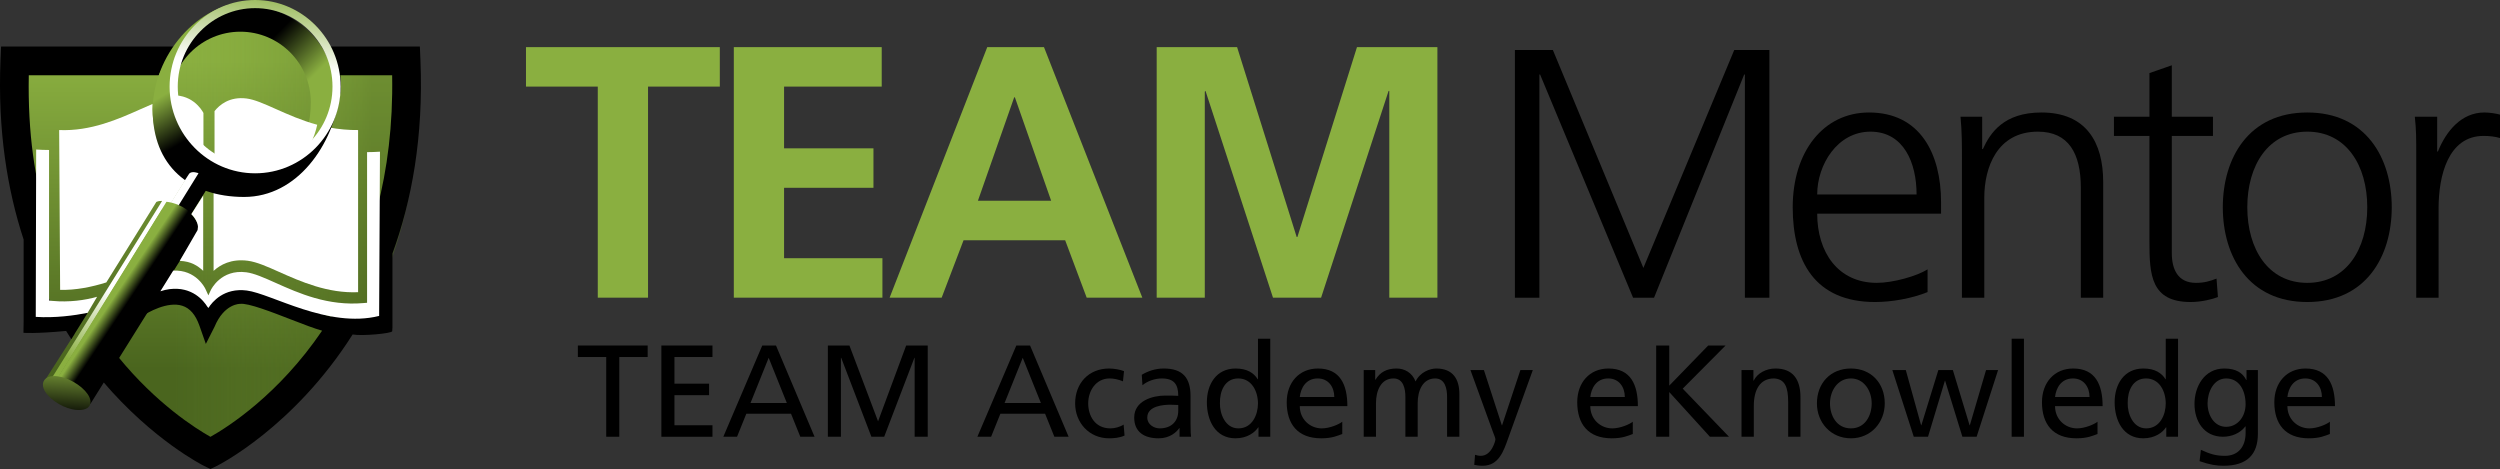 <?xml version="1.0" encoding="utf-8"?>
<!-- Generator: Adobe Illustrator 16.0.0, SVG Export Plug-In . SVG Version: 6.00 Build 0)  -->
<!DOCTYPE svg PUBLIC "-//W3C//DTD SVG 1.1//EN" "http://www.w3.org/Graphics/SVG/1.1/DTD/svg11.dtd">
<svg version="1.1" id="TEAM_Mentor_Logo_copy" xmlns="http://www.w3.org/2000/svg" xmlns:xlink="http://www.w3.org/1999/xlink"
	 x="0px" y="0px" width="420.842px" height="78.953px" viewBox="0 0 420.842 78.953" enable-background="new 0 0 420.842 78.953"
	 xml:space="preserve">
<rect x="0" y="0" width="420.842" height="78.953" fill="#333333" stroke="none"/>
<g>
	<linearGradient id="SVGID_1_" gradientUnits="userSpaceOnUse" x1="35.224" y1="62.12" x2="35.224" y2="9.104">
		<stop  offset="0" style="stop-color:#4A651E"/>
		<stop  offset="0.979" style="stop-color:#8AAF40"/>
	</linearGradient>
	<path fill="url(#SVGID_1_)" d="M69.77,8.62H54.302c-1.183-1.979-2.826-3.663-4.839-4.915c-2.334-1.453-4.003-2.269-6.739-2.269
		c-5.118,0-10.903,2.639-13.604,6.979c-0.043,0.069-0.139,0.136-0.18,0.204H0.651C0.013,24.23,2.93,36.74,7.311,46.595
		c0.246,0.554,0.073,1.743,0.327,2.278c0.503,1.061,0.455,1.453,1.474,2.494c1.432,1.463,2.273,3.33,3.424,4.869l-4.751,7.442
		c0,0-0.39,0.909-0.42,0.959c-0.298,0.479,0.291,0.31,0.838,1.058c0.481,0.656,1.241,1.326,2.139,1.885
		c1.152,0.717,1.935,0.621,2.824,0.621c0.753,0,1.751-0.143,1.773-0.203l0.016,0.01l3.122-5.019
		C27.165,73.127,35.207,77.9,35.207,77.9s14.643-7.087,24.891-25.302c0.38-0.678,1.645-1.395,2.013-2.104
		c0.787-1.512,0.776-1.441,1.297-2.546C68.154,37.879,70.441,25.004,69.77,8.62z"/>
	<linearGradient id="SVGID_2_" gradientUnits="userSpaceOnUse" x1="62.607" y1="40.198" x2="16.351" y2="40.198">
		<stop  offset="0" style="stop-color:#4A651E"/>
		<stop  offset="0.719" style="stop-color:#8AAF40;stop-opacity:0"/>
	</linearGradient>
	<path opacity="0.42" fill="url(#SVGID_2_)" d="M70.279,9.149H54.811c-1.183-1.979-2.826-3.662-4.839-4.914
		c-2.334-1.453-4.003-2.269-6.739-2.269c-5.118,0-10.903,2.638-13.604,6.979c-0.043,0.068-0.139,0.135-0.18,0.203H1.161
		C0.522,24.76,3.439,37.27,7.82,47.125c0.246,0.553,0.073,1.742,0.327,2.278c0.503,1.06,0.455,1.452,1.474,2.493
		c1.432,1.463,2.273,3.331,3.424,4.869l-4.606,7.4l0.005,0.004c-0.048,0.05-0.062,0.096-0.093,0.145
		c-0.298,0.479-0.187,1.162,0.361,1.91c0.481,0.657,1.241,1.327,2.139,1.885c1.152,0.717,2.37,1.145,3.259,1.145
		c0.753,0,1.098-0.3,1.255-0.553c0.035-0.055,0.061-0.113,0.083-0.174l0.016,0.01l3.122-5.018
		c9.089,10.137,17.131,14.91,17.131,14.91s14.643-7.088,24.891-25.303c0.38-0.677,1.645-1.395,2.013-2.104
		c0.787-1.511,0.776-1.441,1.297-2.545C68.663,38.409,70.951,25.534,70.279,9.149z"/>
	<path d="M0.18,7.835l-0.096,2.317c-0.482,11.77,1.134,21.766,3.895,30.176v13.725H3.979l-0.031,1.969c0,0,1.856,0.186,7.182-0.312
		c0.289,0.467,0.578,0.936,0.872,1.387l2.73-4.388c-0.234-0.392-0.469-0.789-0.7-1.192c-0.476-0.834-4.886-0.732-6.08-0.658
		c-1.128-1.773,0.146-13.284,0.087-13.476c-2.203-7.141-3.366-14.906-3.193-24.714h21.892c0.303-0.732,0.667-1.45,1.099-2.145
		c0.201-0.322,0.427-0.647,0.706-1.017c0.168-0.329,0.371-0.709,0.608-1.092c0.124-0.198,0.255-0.39,0.387-0.58H0.18z"/>
	<path d="M70.776,10.153L70.68,7.835H53.722c0.997,1.448,1.732,3.077,2.163,4.833h10.13c0.149,8.439-0.822,15.852-2.507,22.327
		c-0.492,1.89-0.182,13.617-1.396,16.063c-0.739,0.7-4.683,1.021-5.271,0.434c-0.355,0.623-0.722,1.215-1.087,1.809
		c-1.174-0.23-3.634-1.271-5.818-2.119c-4.597-1.785-7.796-2.952-9.714-2.792c-2.163-0.191-4.01,1.585-5.189,3.156
		c-0.911-1.36-2.096-2.274-3.542-2.726c-4.272-1.338-9.097,2.111-9.301,2.258l1.623,2.243c1.079-0.776,4.415-2.627,6.858-1.856
		c1.303,0.41,2.254,1.513,2.907,3.372l1.076,3.06l1.466-2.895c1.64-3.934,4.294-3.848,4.294-3.848
		c1.326-0.198,5.482,1.43,8.52,2.608c2.27,0.882,3.989,1.537,5.292,1.904C46.93,66.413,38.41,71.855,35.427,73.534
		c-2.548-1.436-9.125-5.602-15.532-13.468l-2.579,4.146c8.462,9.931,16.883,14.146,17.058,14.231l1.053,0.51l1.052-0.51
		c0.215-0.104,12.969-6.497,22.88-22.138c1.6,0.299,6.612-0.176,6.669-0.547c0.019-0.12,0.025-0.316,0.026-0.529l0.01-0.001v-12.56
		C69.314,33.789,71.303,23.034,70.776,10.153z"/>
	<path fill="#FFFFFF" d="M55.366,21.452c-0.332,0.855-0.744,1.688-1.24,2.484c-0.193,0.311-0.413,0.627-0.703,1.014
		c-0.223,0.436-0.412,0.777-0.609,1.096c-2.701,4.34-7.37,6.93-12.487,6.93c-1.492,0-2.962-0.244-4.372-0.69v13.313
		c1.15-1.055,2.986-2.061,5.73-1.709c1.519,0.194,3.276,0.979,5.309,1.888c3.608,1.613,8.167,3.63,13.287,3.409V21.892
		C58.747,21.915,57.004,21.76,55.366,21.452z"/>
	<g>
		<path fill="#FFFFFF" d="M34.247,26.982v-7.967c-0.327-0.617-2.052-3.41-5.929-2.911c-0.104,0.014-0.214,0.037-0.323,0.058
			C28.134,20.445,30.352,24.537,34.247,26.982z"/>
		<path fill="#FFFFFF" d="M17.897,47.542l8.42-13.546l0.151-0.062c0.119-0.048,0.878-0.317,2.335,0.224l2.617-4.205
			c-3.941-3.01-5.986-7.729-5.742-12.454c-0.629,0.261-1.295,0.56-1.997,0.872c-3.711,1.658-8.396,3.752-13.722,3.521l0.162,26.9
			C12.669,48.875,15.479,48.308,17.897,47.542z"/>
	</g>
	<path fill="#FFFFFF" d="M49.174,4.169c-2.232-1.39-4.792-2.124-7.4-2.124c-4.807,0-9.177,2.414-11.69,6.457
		c-0.427,0.684-0.784,1.396-1.079,2.129c-0.002,0.002-0.004,0.006-0.006,0.008l0.002,0.002c-1.05,2.607-1.271,5.475-0.601,8.281
		c0.858,3.597,3.07,6.658,6.226,8.623c2.233,1.389,4.792,2.123,7.401,2.123c4.806,0,9.176-2.413,11.692-6.454
		C57.731,16.77,55.692,8.227,49.174,4.169z M42.027,29.02c-2.487,0-4.928-0.701-7.058-2.025c-3.011-1.875-5.119-4.795-5.938-8.223
		c-0.636-2.662-0.431-5.383,0.558-7.857c3.888-5.635,11.573-7.486,17.487-3.808c5.954,3.704,7.873,11.69,4.432,17.781l0.073,0.041
		C49.138,27.524,45.719,29.02,42.027,29.02z M53.168,22.871c-0.039,0.062-0.081,0.12-0.12,0.181
		c2.124-5.953-0.118-12.715-5.681-16.174c-5.348-3.329-12.04-2.585-16.402,1.471c2.436-3.549,6.43-5.652,10.809-5.652
		c2.487,0,4.927,0.701,7.057,2.025C55.045,8.589,56.991,16.731,53.168,22.871z"/>
	<path fill="#FFFFFF" d="M29.885,34.543l-0.662-0.283l3.426-5.395l0.078-0.042c0.036-0.02,0.869-0.455,2.007,0.249
		c0.372,0.232,0.638,0.5,0.825,0.754c0.37,0.5-0.186,0.658-0.221,0.58c-0.118-0.262-0.378-0.564-0.873-0.875
		c-0.63-0.389-1.19-0.314-1.35-0.142L29.885,34.543z"/>
	<linearGradient id="SVGID_3_" gradientUnits="userSpaceOnUse" x1="20.926" y1="50.341" x2="8.759" y2="68.508">
		<stop  offset="0" style="stop-color:#FFFFFF"/>
		<stop  offset="0.627" style="stop-color:#8AAF40"/>
	</linearGradient>
	<path fill="url(#SVGID_3_)" d="M32.829,38.021c-0.271-0.619-0.84-1.374-2.006-2.103c-2.469-1.533-2.688-3.299-2.812-3.287
		l-1.125,1.85L8.638,63.773c0,0,0.172-0.046,0.404-0.072v0.006c0.78-0.066,1.968,0.341,3.103,1.048
		c1.146,0.713,2.058,1.638,2.325,2.357l0.278-0.475c-0.406-0.748-1.277-1.59-2.364-2.267c-0.845-0.525-1.725-0.886-2.478-1.038
		c0.435-0.599,17.406-28.109,17.406-28.109c0.378,0.044,1.387,0.264,3.112,1.336c1.577,0.982,1.983,1.866,2.009,2.354
		C32.434,38.913,32.992,38.393,32.829,38.021z"/>
	<linearGradient id="SVGID_4_" gradientUnits="userSpaceOnUse" x1="38.36" y1="13.893" x2="45.15" y2="20.682">
		<stop  offset="0" style="stop-color:#000000"/>
		<stop  offset="0.979" style="stop-color:#8AAF40"/>
	</linearGradient>
	<path fill="url(#SVGID_4_)" d="M40.597,33.028c-8.497,0-13.736-7.453-13.736-15.949c0-8.498,5.922-16.13,14.419-16.13
		s15.29,6.728,15.29,15.224C56.571,24.67,49.094,33.028,40.597,33.028z M40.464,5.336c-6.534,0-11.85,5.316-11.85,11.851
		s7.576,11.792,14.11,11.792c6.535,0,9.591-5.258,9.591-11.792S46.998,5.336,40.464,5.336z"/>
	<linearGradient id="SVGID_5_" gradientUnits="userSpaceOnUse" x1="41.774" y1="17.402" x2="37.383" y2="9.976">
		<stop  offset="0" style="stop-color:#000000"/>
		<stop  offset="0.979" style="stop-color:#8AAF40"/>
	</linearGradient>
	<path fill="url(#SVGID_5_)" d="M41.104,33.153c-9.256,0-15.399-5.323-15.399-14.592c0-9.036,7.377-18.191,16.692-18.334
		c8.862-0.137,15.88,7.875,14.896,15.355C56.121,24.483,50.005,33.153,41.104,33.153z M43.053,1.081
		c-6.826,0-13.649,6.059-13.649,13.059c0,6.93,5.515,14.934,12.271,14.502c9.252-0.591,14.831-7.389,14.831-14.371
		C56.505,7.27,49.88,1.081,43.053,1.081z"/>
	<linearGradient id="SVGID_6_" gradientUnits="userSpaceOnUse" x1="43.294" y1="11.067" x2="45.419" y2="-10.433">
		<stop  offset="0" style="stop-color:#FFFFFF"/>
		<stop  offset="0.627" style="stop-color:#8AAF40"/>
	</linearGradient>
	<path fill="url(#SVGID_6_)" d="M42.945,29.174c-7.937,0-14.395-6.544-14.395-14.587C28.551,6.543,35.008,0,42.945,0
		c7.938,0,14.396,6.543,14.396,14.586C57.341,22.63,50.883,29.174,42.945,29.174z M42.945,1.37c-7.182,0-13.024,5.929-13.024,13.216
		c0,7.288,5.843,13.217,13.024,13.217c7.182,0,13.025-5.929,13.025-13.217C55.971,7.299,50.127,1.37,42.945,1.37z"/>
	<line fill="none" stroke="#000000" stroke-width="2.769" stroke-miterlimit="10" x1="29.889" y1="37.12" x2="34.382" y2="29.91"/>
	<path fill="#FFFFFF" d="M28.915,36.43l-1.247-0.529c0,0,3.924-6.363,4.172-6.655c0.467-0.552,1.576-0.083,1.576-0.083L28.915,36.43
		z"/>
	<linearGradient id="SVGID_7_" gradientUnits="userSpaceOnUse" x1="21.602" y1="50.773" x2="19.548" y2="49.403">
		<stop  offset="0" style="stop-color:#000000"/>
		<stop  offset="0.979" style="stop-color:#8AAF40"/>
	</linearGradient>
	<path fill="url(#SVGID_7_)" d="M15.225,67.983l-6.096-3.485L28.02,33.969c0,0,1.673,0.105,3.275,1.227
		c1.602,1.121,2.377,3.281,2.377,3.281L15.225,67.983z"/>
	
		<linearGradient id="SVGID_8_" gradientUnits="userSpaceOnUse" x1="10.933" y1="70.737" x2="10.48" y2="60.913" gradientTransform="matrix(0.993 0.115 -0.115 0.993 8.196 -1.065)">
		<stop  offset="0" style="stop-color:#000000"/>
		<stop  offset="0.979" style="stop-color:#8AAF40"/>
	</linearGradient>
	<path fill="url(#SVGID_8_)" d="M12.696,68.989c-0.836-0.097-1.789-0.425-2.68-0.923c-2.142-1.193-3.262-2.912-2.606-3.998
		c0.359-0.594,1.152-0.854,2.231-0.729c0.836,0.097,1.789,0.424,2.681,0.922c2.142,1.197,3.398,2.969,2.741,4.054
		C14.702,68.909,13.774,69.113,12.696,68.989z"/>
	<g>
		<path d="M102.049,60.098h-4.774v-1.937h11.75v1.937h-4.774V73.52h-2.201V60.098z"/>
		<path d="M111.333,58.162h8.603v1.937h-6.403v4.488h5.831v1.937h-5.831v5.061h6.403v1.937h-8.603V58.162z"/>
		<path d="M128.317,58.162h2.311l6.491,15.358h-2.398l-1.562-3.873h-7.525l-1.562,3.873h-2.31L128.317,58.162z M129.396,60.23
			l-3.058,7.613h6.117L129.396,60.23z"/>
		<path d="M139.361,58.162h3.63l4.819,12.763l4.73-12.763h3.63V73.52h-2.2V60.23h-0.044l-5.083,13.29h-2.157l-5.083-13.29h-0.044
			v13.29h-2.2V58.162z"/>
		<path d="M171.085,58.162h2.311l6.491,15.358h-2.398l-1.562-3.873h-7.525l-1.562,3.873h-2.31L171.085,58.162z M172.163,60.23
			l-3.058,7.613h6.117L172.163,60.23z"/>
		<path d="M189.037,64.191c-0.792-0.33-1.584-0.484-2.244-0.484c-2.311,0-3.608,2.068-3.608,4.202c0,2.003,1.078,4.203,3.74,4.203
			c0.704,0,1.584-0.221,2.223-0.639l0.154,1.849c-0.858,0.396-1.848,0.462-2.596,0.462c-3.389,0-5.721-2.662-5.721-5.875
			c0-3.41,2.289-5.875,5.721-5.875c0.836,0,1.914,0.199,2.508,0.441L189.037,64.191z"/>
		<path d="M192.204,63.09c1.034-0.615,2.266-1.057,3.696-1.057c3.212,0,4.511,1.585,4.511,4.644v4.643c0,1.276,0.044,1.87,0.088,2.2
			h-1.936v-1.452h-0.044c-0.484,0.683-1.584,1.716-3.476,1.716c-2.42,0-4.115-1.056-4.115-3.498c0-2.816,3.081-3.697,5.215-3.697
			c0.814,0,1.386,0,2.2,0.045c0-1.937-0.704-2.927-2.772-2.927c-1.166,0-2.42,0.44-3.256,1.144L192.204,63.09z M198.343,68.173
			c-0.44,0-0.88-0.044-1.32-0.044c-1.122,0-3.895,0.176-3.895,2.156c0,1.188,1.144,1.826,2.09,1.826
			c2.046,0,3.125-1.276,3.125-2.948V68.173z"/>
		<path d="M211.851,71.936h-0.044c-0.55,0.836-1.826,1.848-3.828,1.848c-3.389,0-4.819-3.014-4.819-6.072
			c0-3.015,1.584-5.678,4.841-5.678c1.958,0,3.08,0.771,3.718,1.805h0.044v-6.82h2.068V73.52h-1.98V71.936z M208.462,72.112
			c2.333,0,3.3-2.311,3.3-4.181c0-2.091-1.078-4.225-3.322-4.225s-3.125,2.112-3.081,4.159
			C205.316,69.625,206.24,72.112,208.462,72.112z"/>
		<path d="M225.953,73.058c-0.792,0.286-1.694,0.726-3.542,0.726c-3.982,0-5.809-2.42-5.809-6.072c0-3.322,2.09-5.678,5.259-5.678
			c3.74,0,4.951,2.729,4.951,6.338h-8.009c0,2.223,1.738,3.74,3.697,3.74c1.364,0,2.948-0.704,3.454-1.122V73.058z M224.611,66.831
			c0-1.716-1.012-3.124-2.794-3.124c-2.024,0-2.86,1.673-3.015,3.124H224.611z"/>
		<path d="M229.56,62.298h1.936v1.628h0.044c0.792-1.298,1.914-1.893,3.564-1.893c1.298,0,2.596,0.66,3.19,2.18
			c0.77-1.607,2.464-2.18,3.477-2.18c2.86,0,3.895,1.85,3.895,4.291v7.195h-2.068v-6.689c0-1.386-0.33-3.124-2.002-3.124
			c-2.112,0-2.948,2.068-2.948,4.159v5.654h-2.068v-6.689c0-1.386-0.33-3.124-2.002-3.124c-2.112,0-2.948,2.068-2.948,4.159v5.654
			h-2.068V62.298z"/>
		<path d="M248.303,76.557c0.264,0.088,0.616,0.176,0.968,0.176c1.849,0,2.464-2.553,2.464-2.773c0-0.241-0.264-0.813-0.396-1.188
			l-3.807-10.474h2.267l3.014,9.285h0.044l3.08-9.285h2.09l-4.137,11.464c-0.77,2.156-1.584,4.643-4.312,4.643
			c-0.66,0-1.034-0.088-1.408-0.154L248.303,76.557z"/>
		<path d="M274.858,73.058c-0.792,0.286-1.694,0.726-3.542,0.726c-3.982,0-5.809-2.42-5.809-6.072c0-3.322,2.09-5.678,5.258-5.678
			c3.74,0,4.951,2.729,4.951,6.338h-8.01c0,2.223,1.738,3.74,3.697,3.74c1.364,0,2.948-0.704,3.454-1.122V73.058z M273.517,66.831
			c0-1.716-1.013-3.124-2.794-3.124c-2.025,0-2.861,1.673-3.016,3.124H273.517z"/>
		<path d="M278.795,58.162h2.201v6.755l6.557-6.755h2.926l-7.217,7.261l7.789,8.098h-3.212l-6.843-7.525v7.525h-2.201V58.162z"/>
		<path d="M293.161,62.298h2.003v1.782h0.043c0.617-1.275,2.113-2.047,3.675-2.047c2.904,0,4.202,1.805,4.202,4.819v6.667h-2.068
			v-5.809c0-2.619-0.571-3.895-2.375-4.005c-2.355,0-3.411,1.893-3.411,4.62v5.193h-2.068V62.298z"/>
		<path d="M311.576,62.034c3.41,0,5.698,2.465,5.698,5.875c0,3.213-2.332,5.875-5.698,5.875c-3.389,0-5.721-2.662-5.721-5.875
			C305.855,64.499,308.143,62.034,311.576,62.034z M311.576,72.112c2.42,0,3.498-2.2,3.498-4.203c0-2.134-1.299-4.202-3.498-4.202
			c-2.223,0-3.521,2.068-3.521,4.202C308.055,69.912,309.133,72.112,311.576,72.112z"/>
		<path d="M332.74,73.52h-2.398l-2.904-9.418h-0.043l-2.839,9.418h-2.398l-3.608-11.222h2.266l2.575,9.285h0.044l2.86-9.285h2.442
			l2.816,9.285h0.044l2.729-9.285h2.024L332.74,73.52z"/>
		<path d="M338.635,57.018h2.068V73.52h-2.068V57.018z"/>
		<path d="M353.09,73.058c-0.792,0.286-1.693,0.726-3.543,0.726c-3.982,0-5.809-2.42-5.809-6.072c0-3.322,2.091-5.678,5.26-5.678
			c3.74,0,4.95,2.729,4.95,6.338h-8.009c0,2.223,1.738,3.74,3.696,3.74c1.364,0,2.948-0.704,3.454-1.122V73.058z M351.748,66.831
			c0-1.716-1.012-3.124-2.795-3.124c-2.023,0-2.859,1.673-3.014,3.124H351.748z"/>
		<path d="M364.662,71.936h-0.044c-0.551,0.836-1.826,1.848-3.829,1.848c-3.389,0-4.818-3.014-4.818-6.072
			c0-3.015,1.584-5.678,4.841-5.678c1.958,0,3.08,0.771,3.719,1.805h0.044v-6.82h2.068V73.52h-1.98V71.936z M361.273,72.112
			c2.332,0,3.301-2.311,3.301-4.181c0-2.091-1.078-4.225-3.322-4.225c-2.245,0-3.125,2.112-3.081,4.159
			C358.127,69.625,359.051,72.112,361.273,72.112z"/>
		<path d="M380.084,73.036c0,3.41-1.76,5.369-5.787,5.369c-1.188,0-2.222-0.154-4.026-0.77l0.22-1.915
			c1.585,0.726,2.531,1.013,4.049,1.013c2.179,0,3.477-1.475,3.477-3.852v-1.1h-0.044c-0.88,1.166-2.332,1.738-3.763,1.738
			c-3.212,0-4.797-2.618-4.797-5.523c0-2.882,1.629-5.963,5.018-5.963c1.979,0,3.08,0.727,3.696,1.938h0.044v-1.673h1.914V73.036z
			 M378.016,68.042c0-2.332-1.078-4.335-3.278-4.335c-2.09,0-3.124,2.267-3.124,4.181c0,2.112,1.188,3.961,3.124,3.961
			S378.016,70.131,378.016,68.042z"/>
		<path d="M392.205,73.058c-0.792,0.286-1.694,0.726-3.542,0.726c-3.982,0-5.81-2.42-5.81-6.072c0-3.322,2.091-5.678,5.259-5.678
			c3.741,0,4.951,2.729,4.951,6.338h-8.009c0,2.223,1.738,3.74,3.696,3.74c1.364,0,2.948-0.704,3.454-1.122V73.058z M390.863,66.831
			c0-1.716-1.013-3.124-2.795-3.124c-2.024,0-2.86,1.673-3.014,3.124H390.863z"/>
	</g>
	<g>
		<path fill="#8AAF40" d="M100.627,14.577H88.542V7.93h32.63v6.646h-12.085v35.531h-8.46V14.577z"/>
		<path fill="#8AAF40" d="M123.529,7.93h24.896v6.646h-16.437V24.97h15.047v6.647h-15.047v11.844h16.557v6.646h-25.017V7.93z"/>
		<path fill="#8AAF40" d="M166.192,7.93h9.547l16.556,42.178h-9.366l-3.625-9.668h-17.101l-3.686,9.668h-8.762L166.192,7.93z
			 M170.845,16.389h-0.121l-6.104,17.404h12.328L170.845,16.389z"/>
		<path fill="#8AAF40" d="M194.713,7.93h13.535l10.032,31.965h0.12L228.43,7.93h13.537v42.178h-8.098V15.303h-0.12l-11.36,34.805
			h-8.098l-11.36-34.805l-0.12,0.119v34.686h-8.098V7.93z"/>
	</g>
	<path d="M255.013,8.42h6.392l15.236,36.686L291.936,8.42h5.916v41.703h-4.123v-37.58h-0.119l-15.176,37.58h-3.525l-15.654-37.58
		h-0.119v37.58h-4.122V8.42z"/>
	<path d="M324.482,49.168c-2.629,1.074-6.035,1.673-8.842,1.673c-10.098,0-13.861-6.812-13.861-15.952
		c0-9.321,5.139-15.953,12.846-15.953c8.604,0,12.127,6.93,12.127,15.115v1.912h-20.85c0,6.453,3.465,11.651,10.037,11.651
		c2.748,0,6.752-1.136,8.543-2.271V49.168z M322.631,32.738c0-5.317-2.15-10.575-7.768-10.575c-5.557,0-8.961,5.557-8.961,10.575
		H322.631z"/>
	<path d="M330.266,26.823c0-2.33,0-4.721-0.24-7.17h3.646v5.438h0.119c1.254-2.749,3.525-6.154,9.857-6.154
		c7.529,0,10.396,5.019,10.396,11.711v19.477h-3.764V31.602c0-5.736-2.033-9.439-7.23-9.439c-6.871,0-9.021,6.034-9.021,11.112
		v16.849h-3.764V26.823z"/>
	<path d="M372.525,22.879h-6.93v19.717c0,2.748,1.016,5.019,4.062,5.019c1.434,0,2.391-0.299,3.465-0.718l0.238,3.106
		c-0.896,0.358-2.748,0.838-4.6,0.838c-6.691,0-6.93-4.602-6.93-10.157V22.879h-5.977v-3.227h5.977v-7.35l3.764-1.312v8.662h6.93
		V22.879z"/>
	<path d="M388.4,18.936c9.859,0,14.219,7.647,14.219,15.953c0,8.305-4.359,15.952-14.219,15.952
		c-9.857,0-14.219-7.647-14.219-15.952C374.182,26.583,378.543,18.936,388.4,18.936z M388.4,47.615
		c6.572,0,10.098-5.677,10.098-12.726c0-7.051-3.525-12.727-10.098-12.727s-10.096,5.676-10.096,12.727
		C378.305,41.938,381.828,47.615,388.4,47.615z"/>
	<path d="M406.742,26.463c0-3.345,0-4.6-0.24-6.811h3.766v5.855h0.119c1.375-3.406,3.941-6.572,7.826-6.572
		c0.896,0,1.973,0.179,2.629,0.357v3.945c-0.775-0.24-1.793-0.359-2.748-0.359c-5.977,0-7.59,6.691-7.59,12.188v15.056h-3.762
		V26.463z"/>
	<path fill="#FFFFFF" d="M34.204,45.59V32.928l-1.993,3.125c1.065,1.035,1.1,2.012,1.113,2.124l-0.061,0.547l-3.002,5.186
		C32.208,44.003,33.272,44.738,34.204,45.59z"/>
	<path fill="#FFFFFF" d="M46.48,18.372c-1.941-0.868-3.619-1.618-4.955-1.79c-2.909-0.375-4.606,1.104-5.411,2.127v7.246h-0.518
		v0.796c1.873,0.958,3.973,1.891,6.078,1.891c4.152,0,8.084-1.102,10.591-4.395c0.528-1.055,0.901-2.145,1.135-3.246
		C50.801,20.298,48.497,19.272,46.48,18.372z"/>
	<g>
		<path fill="#FFFFFF" d="M14.744,52.665l1.602-2.707c-2.082,0.59-4.674,0.949-7.516,0.695l-0.573-0.051V25.247
			c-0.703-0.001-1.424-0.025-2.168-0.075L6.02,53.342C9.217,53.556,12.536,53.109,14.744,52.665z"/>
		<path fill="#FFFFFF" d="M61.792,25.611v25.356l-0.573,0.049c-6.027,0.539-10.943-1.666-14.801-3.391
			c-1.943-0.869-3.622-1.618-4.957-1.789c-4.268-0.552-5.923,2.889-5.986,3.025l-0.397,0.857l-0.503-1.087
			c-0.061-0.13-1.572-3.265-5.416-3.075l-2.164,3.478c0.537-0.172,1.042-0.298,1.513-0.358c3.839-0.496,5.772,1.949,6.398,2.96
			l0.179,0.206c0.626-1.01,2.618-3.432,6.457-2.937c4.146,0.533,13.709,6.433,22.279,4.277l0.14-27.647
			C63.217,25.584,62.496,25.609,61.792,25.611z"/>
	</g>
</g>
</svg>
